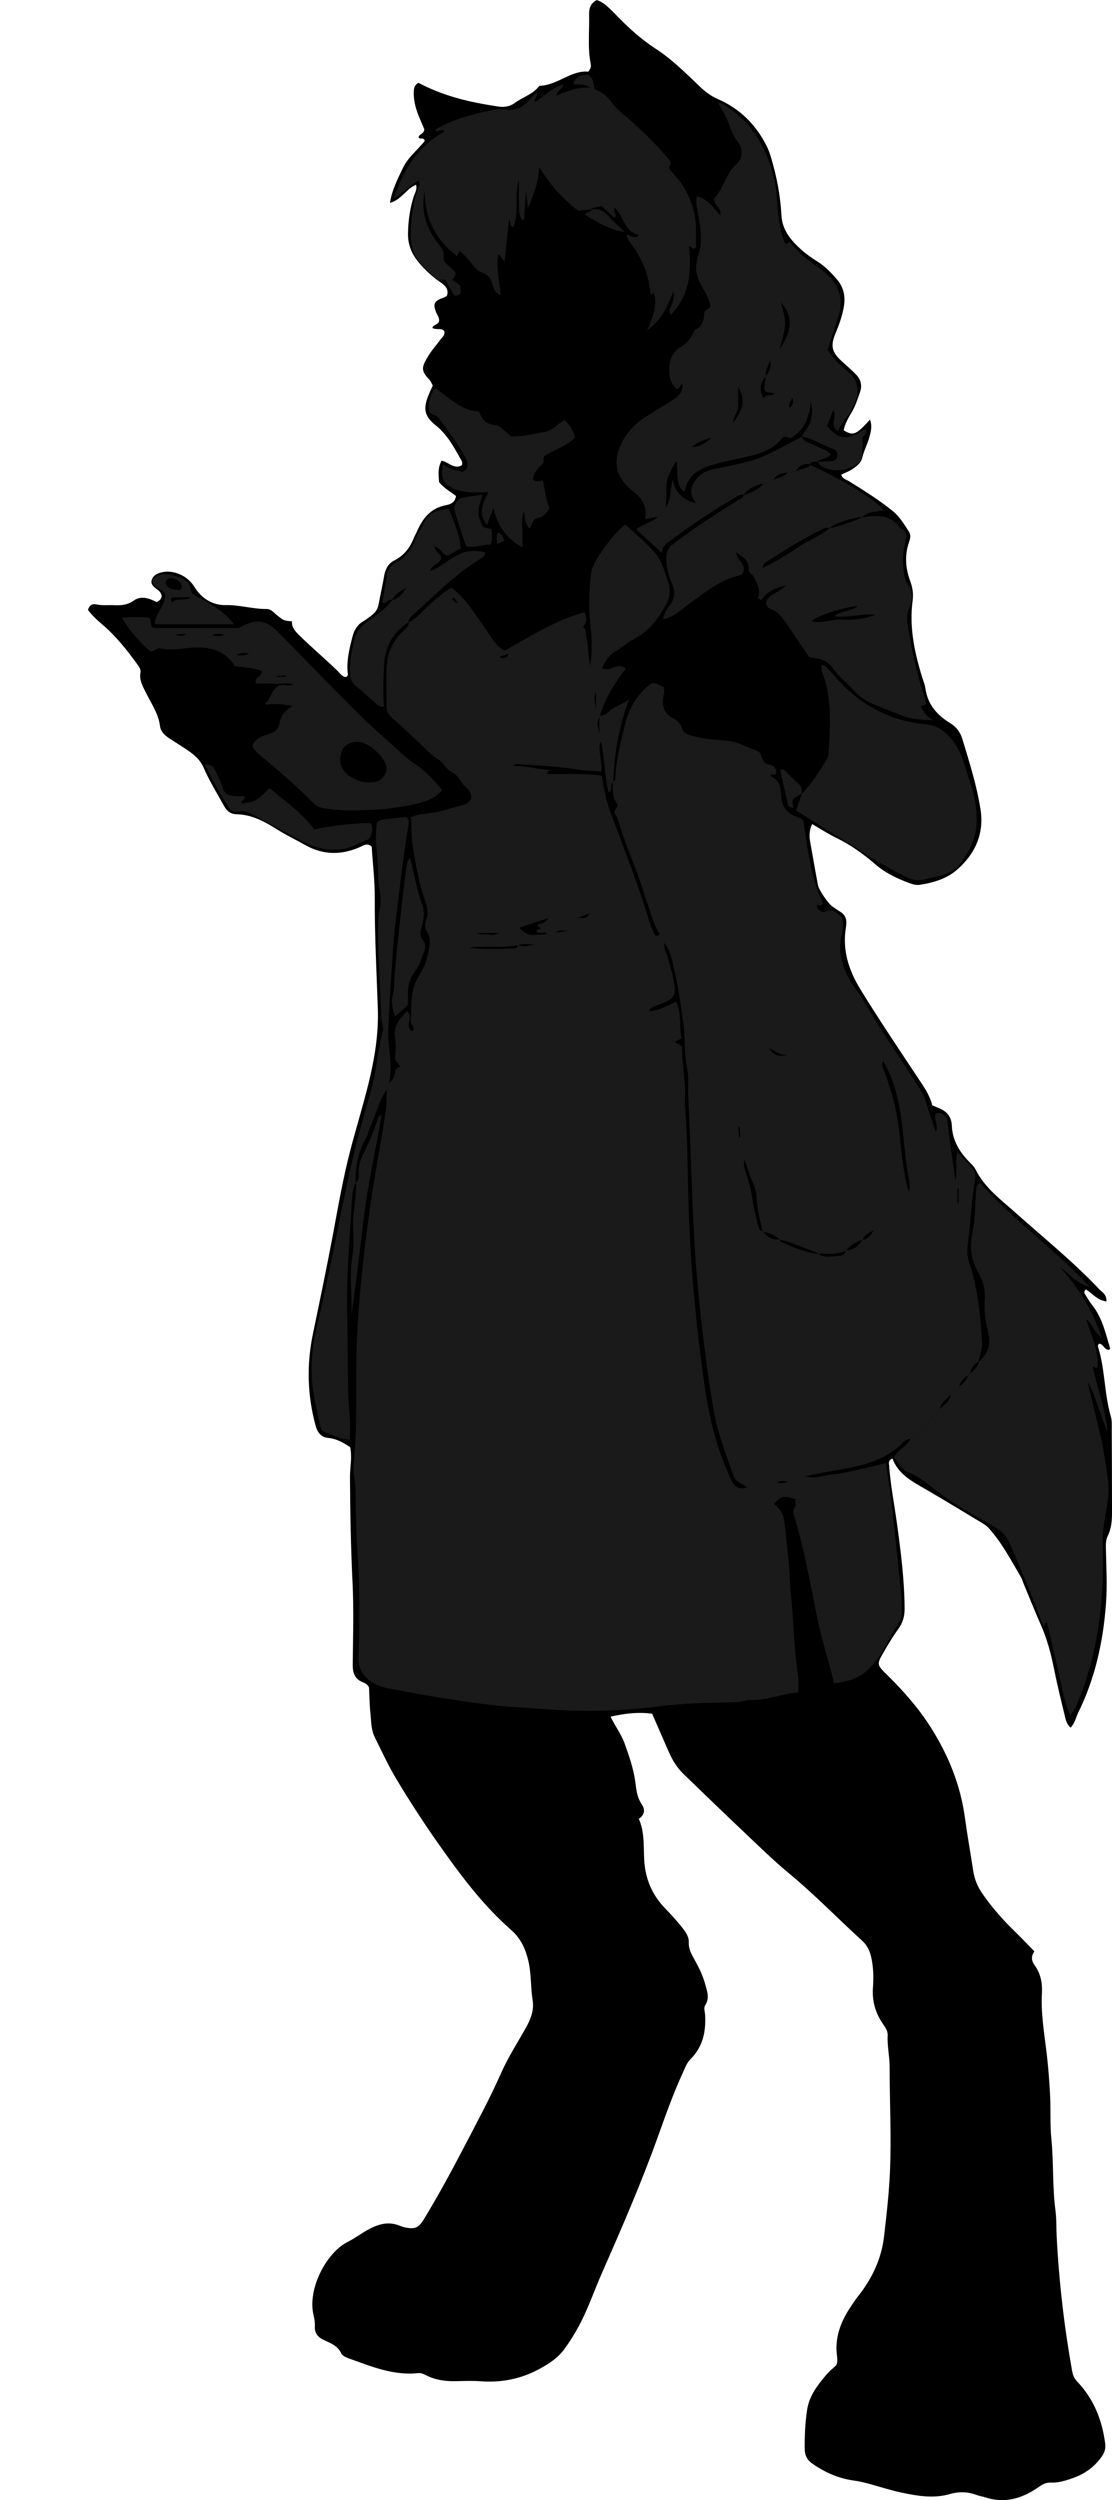 <?xml version="1.0" encoding="utf-8"?>
<!-- Generator: Adobe Illustrator 24.0.2, SVG Export Plug-In . SVG Version: 6.00 Build 0)  -->
<svg version="1.1" id="Layer_1" xmlns="http://www.w3.org/2000/svg" xmlns:xlink="http://www.w3.org/1999/xlink" x="0px" y="0px"
	 viewBox="0 0 803.53 1805.46" style="enable-background:new 0 0 803.53 1805.46;" xml:space="preserve">
<style type="text/css">
	.st0{fill:#1A1A1A;}
</style>
<g>
	<path d="M799.52,939.85c-6.78-0.88-10.23-5.91-14.79-8.66c-2.2,1.78-0.85,3.16-0.03,4.47c1.41,2.26,2.76,4.59,4.42,6.66
		c7.39,9.26,9.83,20.55,13.07,31.51c0.06,0.19-0.36,0.52-0.62,0.86c-3.56,0.53-4.12-4.13-7.27-4.35c-0.97,0.58-1.08,1.57-0.81,2.43
		c5.1,16.28,4.39,33.63,9.18,49.99c0.91,3.12,0.66,6.62,0.68,9.95c0.11,19.64,0.15,39.28,0.19,58.92
		c0.01,6.02-0.32,11.96-3.08,17.54c-1.67,3.37-1.38,7.04-1.3,10.76c0.28,12.65,0.96,25.37,0.04,37.96
		c-2,27.36-7.79,53.93-20.01,78.76c-1.72,3.5-2.41,7.56-5.5,10.98c-3.27-2.71-3.74-6.46-4.56-9.79c-2.78-11.29-5.5-22.61-7.78-34.01
		c-2.09-10.49-4.93-20.66-9.25-30.46c-4.43-10.04-8.5-20.24-12.71-30.38c-0.51-1.23-0.79-2.58-1.46-3.71
		c-7.32-12.43-13.96-25.32-23.8-36.09c-1.31-1.43-3.08-2.51-4.77-3.52c-13.41-8.08-26.77-16.24-40.32-24.09
		c-9.82-5.68-19.95-10.85-24.15-22.32c-3.3,1.3-2.52,3.43-2.38,5.35c1,13.98,3.73,27.72,5.63,41.57c2.8,20.41,5.42,40.84,5.53,61.51
		c0.03,5.61-1.34,10.29-4.65,14.82c-3.72,5.09-6.98,10.55-10.15,16.01c-5.46,9.4-5.43,9.52,2,16.84
		c11.89,11.72,22.9,24.14,31.85,38.3c12.59,19.94,21.3,41.3,24.5,64.82c1.75,12.83,4.06,25.58,6,38.39
		c0.92,6.04,3.07,11.46,6.56,16.51c6.84,9.91,14.74,18.86,23.35,27.25c4.75,4.63,9.33,9.44,14.31,14.51
		c-2.48,3.6-2.25,6.74,0.22,10.13c4.26,5.85,5.65,12.65,5.23,19.86c-0.86,15.05,1.82,29.81,3.54,44.66
		c1.14,9.89,1.88,19.83,2.38,29.78c0.51,10.3-0.14,20.7,0.89,30.94c1.74,17.2,0.68,34.53,2.96,51.7c0.83,6.24,0.56,12.63,0.89,18.94
		c1.68,32.53,5.4,64.81,11.13,96.88c0.56,3.14,1.52,5.56,3.69,7.82c11.96,12.49,17.98,27.69,20.22,44.63
		c0.47,3.56-0.34,6.47-2.35,9.36c-5.13,7.37-12,12.46-20.34,15.46c-5.3,1.91-10.73,3.75-16.48,3.49c-3.57-0.16-6.18,1.33-9.03,3.32
		c-11.72,8.19-24.4,12.04-38.65,7.29c-1.89-0.63-3.92-0.84-5.78-1.55c-6.44-2.45-12.95-2.7-19.51-0.79
		c-11.62,3.39-23.11,1.47-34.51-0.92c-7.47-1.56-14.79-3.87-22.15-5.95c-4.15-1.17-8.27-2.26-12.6-2.83
		c-11.07-1.46-21.08-5.84-30.21-12.26c-3.8-2.67-5.51-6.04-5.53-10.93c-0.05-9.34,0.38-18.62,1.75-27.83
		c1.53-10.33,7.79-18.22,14.3-25.86c1.93-2.27,4.33-4.13,6.72-6.36c0.99-1.93,0.92-4.33,0.61-6.6c-1.77-12.93,2.39-24.23,9.29-34.8
		c2-3.06,4.04-6.12,6.3-8.99c9.89-12.55,16.47-26.56,18.37-42.5c1.84-15.49,3.56-30.97,4.27-46.6c1.16-25.33-0.25-50.61-0.21-75.91
		c0.01-7.63-1.84-15.17-1.42-22.85c0.17-3.16-1.65-5.71-3.35-8.18c-5.48-7.95-8.01-16.56-7.3-26.35c0.53-7.26,0.39-14.59-1.23-21.84
		c-1.06-4.73-2.93-8.71-6.54-11.99c-17.73-16.1-34.35-33.38-52.87-48.66c-11.27-9.3-21.73-19.6-32.37-29.66
		c-14.74-13.94-29.35-28.04-43.93-42.16c-4.58-4.44-7.91-9.83-10.48-15.66c-4.01-9.12-7.98-18.27-12.13-27.79
		c-10.02-1.38-19.74-0.21-30.03,2.11c3.25,6.89,7.75,12.64,10.2,19.5c3.36,9.4,6.61,18.74,7.82,28.73c0.63,5.14,1.29,10.33,4.4,14.9
		c2.46,3.62,2.71,7.43-2.02,10.63c4.13,9.23,3.39,19.3,3.87,29.18c0.68,13.93,5.63,25.77,15.37,35.74
		c3.95,4.04,7.72,8.27,11.3,12.64c2.74,3.36,5.72,7.21,5.57,11.5c-0.2,5.48,2.36,9.4,4.74,13.73c2.88,5.25,5.48,10.65,7.08,16.48
		c1.41,5.12,3.41,10.13,0.09,15.34c-1.34,2.1-0.26,4.56-0.12,6.86c0.74,12.11-1.6,23.19-10.56,32.12c-2.66,2.65-3.86,6.18-5.4,9.5
		c-7.14,15.42-12.74,31.43-18.48,47.39c-11.83,32.88-25.74,64.92-39.82,96.88c-5.63,12.78-10.14,26.05-16.7,38.44
		c-3.12,5.9-6.63,11.5-10.56,16.91c-4.86,6.7-11.33,10.87-18.5,14.73c-13.36,7.18-27.35,9.86-42.35,8.73
		c-5.97-0.45-11.99-0.17-17.99-0.05c-7.43,0.15-14.58-0.88-21.3-4.28c-1.75-0.89-3.53-1.78-5.68-1.55
		c-18.18,1.98-34.47-5.07-50.98-10.92c-1.8-0.64-4-1.92-4.73-3.5c-2.51-5.42-7.56-7.19-12.29-9.4c-4.33-2.03-6.94-4.82-6.65-9.98
		c0.15-2.61-0.3-5.34-0.92-7.91c-4.7-19.42,9.7-45.52,24.35-52.86c5.91-2.96,11.16-7.18,17.16-10.14
		c6.56-3.23,13.12-4.67,20.19-1.92c1.55,0.6,3.14,1.18,4.76,1.5c6.76,1.31,9.49,0.21,13.24-5.96c10.36-17.07,19.9-34.61,29.13-52.32
		c9.23-17.71,18.73-35.29,26.82-53.56c5.14-11.6,12.13-22.19,18.22-33.27c3.3-6.01,5.52-12.17,4.41-19.05
		c-1.53-9.5-0.85-19.17-3.15-28.66c-2.11-8.68-5.46-16.02-12.37-22.07c-21.2-18.57-37.77-41.17-53.84-64.06
		c-10.13-14.43-19.69-29.31-28.8-44.41c-6.01-9.95-10.9-20.58-16.04-31.03c-2.53-5.15-2.38-10.98-2.97-16.55
		c-0.67-6.27-0.72-12.61-1.05-18.95c-0.77-2.04-2.56-3.1-4.36-3.81c-5.87-2.32-7.47-6.74-7.41-12.68
		c0.18-19.66,0.82-39.36-0.12-58.98c-1.23-25.6-1.74-51.2-1.87-76.81c-0.03-6.97,1.71-13.92,0.14-21.33
		c-4.7-3.14-9.6-6.09-15.81-6.7c-5.04-0.49-7.75-3.66-9.18-8.91c-5.99-21.95-6.55-43.93-1.94-66.16
		c4.93-23.74,9.91-47.48,14.38-71.32c3.86-20.58,7.4-41.23,12.7-61.5c4.2-16.06,9.12-31.93,13.09-48.04
		c4.37-17.74,7.38-35.71,6.74-54.15c-0.91-26.59-2.31-53.17-2.21-79.8c0.05-12.55-1.46-25.11-2.23-37.21
		c-3.15-2.67-5.55-0.93-7.88,0.12c-13.61,6.17-26.98,6.26-40.18-1.21c-6.64-3.76-13.57-7.03-20.02-11.1
		c-9.1-5.74-18.42-10.87-29.41-11.11c-4.87-0.1-7.32-2.63-9.32-6.23c-4.99-9.02-10.48-17.84-14.55-27.26
		c-2.73-6.33-7.4-9.89-12.59-13.38c-4.15-2.78-8.4-5.4-12.58-8.14c-3.17-2.08-5.96-4.89-6.41-8.58c-1.07-8.93-6.16-16.01-9.92-23.72
		c-2.32-4.75-5.29-9.27-4.21-15.06c0.45-2.43-1.18-4.36-2.57-6.29c-7.41-10.27-15.32-20.1-24.98-28.36
		c-3.8-3.25-7.45-6.6-10.39-10.55c0.95-3.27,3.03-4.66,6.03-3.99c4.31,0.96,8.63,0.37,12.94,0.58c5.03,0.24,9.66-0.17,14.14-3.34
		c5.54-3.92,11.45-1.45,16.61,1.11c3.74-2.07,4.59-4.46,2.13-7.53c-0.61-0.76-1.51-1.29-2.28-1.92c-2.1-1.7-4.43-3.47-3.48-6.56
		c0.96-3.15,3.72-4.59,6.71-5.38c8.72-2.29,19.08,2.2,24.09,10.34c5.18,8.43,13.15,13.38,22.57,13.21
		c10.06-0.18,19.75,2.88,29.77,2.84c3.29-0.01,5.19,2.82,7.48,4.59c4.71,3.64,4.58,3.8,10.67,4.3c-0.19,4.05,1.86,6.63,4.93,9.68
		c9.2,9.14,19.16,17.42,28.41,26.47c1.62,1.58,2.86,3.73,5.47,4.12c2.27-0.7,1.49-2.55,1.38-4.05c-0.62-8.78,1.48-17.14,3.68-25.53
		c1.26-4.79,3.63-8.46,7.98-10.92c2.02-1.14,3.81-2.67,5.69-4.05c2.8-2.05,4.53-4.67,5.15-8.21c1.13-6.54,2.73-13.01,3.81-19.56
		c0.85-5.17,2.58-9.43,7.61-12c6.8-3.47,11.28-9.11,14-16.21c0.59-1.55,1.54-2.96,2.19-4.49c4.11-9.64,10.02-17.12,21.15-19.16
		c3.21-0.59,6.51-2.02,7.08-6.62c-3.77-3.08-8.63-5.45-12.19-10.02c-0.35-4.86-1.15-10.1,1.8-15.48c5.09,1.01,8.76,6.23,14.3,3.55
		c1.53-1.87,0.03-3.67-0.85-5.25c-4.87-8.68-9.56-17.29-17.7-23.82c-8.69-6.97-9.19-12.44-4.68-23.02c0.78-1.84,1.66-3.63,2.58-5.65
		c-0.77-1.39-1.32-3.08-2.42-4.22c-6.45-6.72-5.76-9.21-0.58-17.62c2.43-3.95,5.62-7.42,8.34-11.2c1.29-1.8,3.67-3.11,2.97-6.24
		c-1.98-2.74-5.54-0.6-8.63-2.37c0.63-2.55,4.43-2.35,4.85-4.94c0.37-2.49-1.36-4.33-2.18-6.47c-2.38-6.22-1.33-8.16,5.74-10.59
		c0.61-0.21,1.14-0.62,2.07-1.14c1.55-4.39-0.75-7.18-4.34-9.64c-6.06-4.15-11.42-9.02-16.15-14.75c-5.13-6.22-7.74-12.8-7.58-20.98
		c0.18-9.09,1.41-17.85,4.14-26.5c0.76-2.41,2.6-4.68,1.69-8.42c-7.16,2.9-10.58,10.89-18.87,13.13c1.47-9.48,5.57-17.29,9.34-25.2
		c3.76-7.88,10.83-13.2,15.81-19.61c-0.86-3.06-3.41-0.62-4.42-2.46c0.06-2.56,3.89-2.2,4.07-5.99c-3.52-8.4-8.41-17.64-7.51-28.35
		c0.18-2.13,1.07-3.82,3.25-5.13c13.07,6.9,27.2,11.46,41.86,14.39c5.2,1.04,10.44,1.94,15.68,2.73c4.39,0.65,8.53,0.13,12.3-2.68
		c5.3-3.95,12-5.83,16.52-11c0.42-0.48,0.94-1.24,1.44-1.26c12.93-0.52,22.63-11.38,34.91-10.21c2.1-2.35,2.11-4.12,1.8-5.69
		c-2.35-11.89-0.83-23.9-1.16-35.85c-0.11-4.16,1.11-7.87,5.45-10.17c3.54,0.96,6.34,3.27,9.01,5.75c1.71,1.59,3.34,3.26,4.96,4.94
		c8.79,9.09,18.01,17.53,28.74,24.48c11.74,7.6,21.68,17.6,31.79,27.23c3.9,3.71,7.91,6.83,12.94,9.02
		c16.17,7.03,28,18.78,35.73,34.61c1.3,2.66,2.23,5.54,3.07,8.39c3.96,13.4,6.57,27.07,7.31,41.04c0.56,10.54,6.7,17.88,13.95,24.46
		c3.68,3.34,7.81,6.26,12.03,8.88c5.49,3.41,9.86,7.98,13.98,12.74c4.76,5.5,6.4,11.96,5.2,19.43c-1.12,7.02-3.49,13.49-6.18,19.94
		c-3.62,8.66-2.62,13.19,4.21,19.55c3.65,3.4,7.51,6.59,10.93,10.2c3.43,3.63,4.32,7.96,2.53,12.87c-1.7,4.68-3.12,9.39-5.67,13.78
		c-2.46,4.22-5.19,8.5-5.99,13.44c6.98,4.07,8.88,3.31,18.98-7.76c1.76,4.59,0.67,8.65-0.4,12.57c-1.39,5.12-3.98,9.8-5.23,15.05
		c-0.94,3.97-4.58,6.46-7.94,8.62c-2.18,1.4-4.69,2.27-7.14,3.42c0.64,3.16,3.67,3.64,5.77,4.95c10.72,6.7,21.46,13.32,31.32,21.35
		c5.09,4.14,8.23,9.49,11.68,14.77c1.71,2.62,1.02,5.25,0.18,7.68c-3.34,9.6-2.55,19.07,0.89,28.34c1.68,4.54,2.33,9.16,1.71,13.74
		c-2.59,19.31,1.34,37.73,7,55.97c0.79,2.54,1.87,5.05,2.22,7.65c1.58,11.52,8.4,19.28,17.86,25.04c4.56,2.78,7.37,6.61,8.87,11.56
		c5.09,16.86,10.47,33.71,13.14,51.12c2.75,17.97-4.66,33.02-18.14,44.13c-6.95,5.73-16.41,8.54-25.72,9.96
		c-2.7,0.41-5.28-0.34-7.8-1.29c-8.75-3.29-17.12-7.2-24.3-13.42c-8.83-7.64-18.28-14.38-28.88-19.49
		c-5.62-2.71-10.88-6.19-16.9-9.68c-2.05,4.41-2.17,8.51-1.41,12.75c1.87,10.46,3.66,20.93,5.63,31.37
		c0.68,3.6,7.39,13.28,10.29,15.32c1.9,1.34,3.81,2.67,5.79,3.88c3.55,2.17,4.81,5.34,4.36,9.34c-0.07,0.66-0.12,1.33-0.23,1.99
		c-2.68,16.29,1.93,30.76,10.38,44.57c13.4,21.87,27.76,43.11,41.91,64.48c4.05,6.12,8.29,12.05,10.09,19.39
		c1.68,0.72,3.17,1.4,4.69,2.01c5.75,2.3,9.18,6.12,9.45,12.7c0.46,10.89,5.78,19.51,13.38,26.96c1.42,1.39,2.86,2.92,3.73,4.67
		c6.59,13.25,18.28,21.75,28.9,31.24c20.33,18.18,41.65,35.28,60.42,55.16C796.36,933.16,799.8,934.74,799.52,939.85z"/>
	<path class="st0" d="M281.1,781.96c3.11-1.96,4.15-5.07,4.51-8.46c0.23-2.12,1.98-2.37,3.51-3.15c-1.16-2.54-4.1-3.98-3.63-7.58
		c0.56-4.26,0.67-8.73,0.01-12.96c-1.36-8.68,3.14-14.17,8.59-19.53c5.56,4.16-2.68,11.11,3.97,14.42c1.15-1.1,0.95-2.25,0.26-3.52
		c-0.64-1.16-1.68-2.45-1.58-3.6c0.89-10.77-0.71-21.96,5.38-31.9c2.78-4.54,5.58-9.25,6.54-14.49c1.14-6.21,3.98-12.49-0.5-18.9
		c-1.51-2.17-1.04-5.72,0.05-8.72c1.42-3.91,0.7-7.77-0.64-11.69c-4.64-13.55-7.39-27.58-9.43-41.71
		c-0.93-6.47-0.79-13.1-1.16-19.97c7.1-3.31,15.02-2.38,22.25-4.63c5.07-1.57,10.23-2.84,15.36-4.22c2.73-0.73,4.82-2.19,6.02-5.03
		c0.08-3.51-2.12-6.42-4.49-8.37c-3.58-2.96-4.41-7.94-9.32-10.13c-4.22-1.88-6.12-7.19-10.68-9.76
		c-4.52-2.55-8.07-6.85-11.98-10.46c-7.08-6.54-13.99-13.28-21.24-19.64c-2.53-2.22-3.57-4.61-3.56-7.77
		c0.01-9.65-0.42-19.33,0.08-28.96c0.48-9.18,4.02-17.35,10.49-24.15c2.2-2.31,5.62-3.9,5.47-7.89l-0.36,0.38
		c4.36-1.89,7.58-5.32,10.82-8.54c6.13-6.08,12.57-11.71,20.21-16.75c7.17,5.26,12.52,12.34,17.64,19.62
		c4.21,5.98,8.4,11.98,12.51,18.04c2.08,3.06,4.49,5.69,8.25,7.97c18.69-10.27,36.84-22.02,57.99-27.83
		c0.5,1.65,0.81,2.56,1.06,3.49c0.78,2.92-0.9,5.12-2.22,7.41c3.21,1.99,1.7,5.44,2.56,8.15c0.92,2.91,0.97,5.86,1.17,8.85
		c0.2,2.93,0.71,5.84,1.39,11.05c2.01-12.2,1-22.15,0.01-31.94c-1.24-12.26-0.71-24.31,0.95-36.41c0.05-0.33,0.14-0.65,0.23-0.97
		c2.33-8.2,15.77-26.65,24.3-32.97c7.1,6.68,14.84,12.99,21.35,20.39c5.01,5.7,6.91,13.45,9.41,20.65
		c2.18,6.29,1.66,11.59-1.88,17.76c-5.41,9.43-11.26,17.72-21.12,22.96c-5.55,2.95-10.44,7.11-15.78,10.49
		c-4.45,2.82-6.7,6.93-8.78,11.49c6.11,3.32,11.17-5.04,17,0.41c-7.9,10.42-14.99,21.47-18.68,34.31c-2.13,4.54-2.13,4.54-0.3,13
		c0-5.46,0-9.37,0-13.27c1.91-0.31,3.87-0.16,5.45-1.84c4.16-4.43,10.06-5.9,16-9.93c-7.68,20.25-10.7,39.86-11.44,59.89
		c-2.97,1.43,0.12,5.32-3.29,7.15c-3.35-12.16-2.68-24.75-5.72-37.05c-2.63,7.33,1.57,14.36,0.38,22.03
		c-6.36-0.57-12-0.58-17.94-1.55c-14.3-2.33-28.92-2.75-43.42-3.89c-0.49-0.04-1.03,0.46-2.84,1.33
		c10.39-0.24,19.06,2.81,28.92,3.17c-2.09,0.54-4.17-0.06-3.58,2.6c12.99,0.46,25.94-0.6,39.15,1.22
		c1.53,9.36,3.28,18.34,6.53,27.04c9.75,26.1,20.09,52,28.01,78.75c0.84,2.84,2.11,5.57,3.37,8.26c0.77,1.65,2,2.64,4.03,0.4
		c-3.75-5.68-5.77-12.27-7.83-18.86c-0.99-3.17-2.21-6.26-3.25-9.41c-1.04-3.15-1.93-6.36-3-9.5c-1.18-3.46-2.47-6.87-3.75-10.29
		c-1.17-3.11-2.4-6.19-3.58-9.29c-1.18-3.1-2.37-6.2-3.5-9.32c-1.13-3.12-2.17-6.27-3.28-9.39c-1.22-3.44-1.75-7.43-3.89-10.16
		c-2.82-3.59,3.48-4.81,1.06-8.17c-3.23-4.49-3.12-9.98-2.83-15.32c0.61-0.7,1.74-1.38,1.76-2.1c0.36-13.37,3.72-26.27,6.86-39.09
		c3.02-12.35,9.3-23.19,19.55-30.3c3.84-0.16,5.77,1.98,8.27,2.53c0.29,1.3,0.74,2.26,0.66,3.19c-0.16,1.98-0.71,3.93-0.89,5.91
		c-0.54,5.82,1.36,10.51,6.71,13.36c3.33,1.77,5.98,3.89,7.09,7.79c1.05,3.71,4.54,4.45,7.78,5.38c7.72,2.19,15.73,2.79,23.61,3.26
		c8.36,0.5,15.08,4.86,22.57,7.36c3.69,1.23,2.9,5.75,5.88,8.81c2.23,1.95,8.57,0.63,8.17,7.4c-0.49,1.98-2.94,0.32-4.46,2.06
		c6.82,2.36,7.78,8.63,8.03,14.14c0.37,8.29,4.2,12.87,11.58,15.42c1.54,0.53,2.9,1.58,4.43,2.44c3.1,20.47,5.22,41.18,14.28,60
		c-0.56,1.37-1.5,1.47-2.52,1.39c-0.65-0.05-1.31-0.09-1.97-0.12c0,0.59-0.22,1.31,0.03,1.74c1.33,2.22,4.27,3.71,5.88,2.96
		c5.64-2.66,8.63,0.86,12.09,4.08c1.04,3.5,1.2,7.3,0.3,10.77c-3.91,15.11,0.58,28.46,9.24,40.3c7.49,10.24,13.14,21.52,20.18,31.98
		c8.73,12.96,17.13,26.15,25.67,39.24c2.55,3.91,4.65,7.98,5.93,12.55c1.88,6.69,4.31,13.22,6.57,20.02
		c2.29-4.47-1.52-8.52-0.28-12.62c1.95-1.88,3.71-0.88,5.45,0.07c1.87,1.03,3,2.69,3.31,4.73c0.45,2.96,0.56,5.96,0.97,8.92
		c1.48,10.8,3.03,21.58,4.74,33.71c1.78-7.17-0.61-13.35,1.48-20.38c4.17,4.59,7.95,8.56,11.49,12.72c1.84,2.17,1.79,4.94,1.3,7.63
		c-2.88,15.63-3.21,31.55-5.35,47.27c-0.59,4.36-0.23,8.53,1.18,12.76c6.14,18.43,7.94,37.58,9.19,56.83
		c0.34,5.18-1.66,9.72-2.59,14.56l0.35-0.43c-3.5,2.01-5.77,4.88-6.3,8.97c-0.46,0.42-0.96,0.79-1.51,1.09
		c-2.78,2.18-5.73,4.22-6.35,8.1c-1.49,2.65-3.58,4.69-6.25,6.14c-3.02,2.94-6.85,5.24-7.75,9.85c-6.23,8.06-13.73,14.88-21.23,21.7
		c-1.52,0.6-3.48,0.78-4.5,1.85c-12.41,13.08-28.58,17.51-45.56,20.31c-8.15,1.35-16.24,3.08-26.22,5
		c8.24,2.44,14.17-1.01,20.29-1.41c6.24-0.4,12.41-2.09,18.57-3.42c6.46-1.4,12.86-3.04,19.59-4.65
		c1.58,11.56,3.31,22.68,4.58,33.85c2.32,20.45,4.4,40.92,6.47,61.4c0.37,3.63,0.14,7.32,0.36,10.98c0.26,4.16-0.92,7.66-3.31,11.18
		c-5.23,7.69-8.69,16.46-14.36,23.95c-9.05,11.95-15.05,15.53-31.29,17.65c-3.18-14.47-8.12-28.51-11.2-43.11
		c-5.47-25.96-9.77-52.2-17.54-77.64c-0.71-2.34-1.08-4.42,0.51-6.6c1.35-1.84-0.13-3.84,0.3-5.63c-8.45-2.76-10.36-2.31-15.34,3.37
		c6.53,6.59,6.46,6.6,7.88,16.6c0.82,5.76,1.01,11.56,1.83,17.34c1.52,10.65,1.4,21.52,2.5,32.25c1.99,19.47,2.28,39.09,5.19,58.49
		c0.53,3.51,0.07,7.16,0.07,11.45c-12,1.23-22.82,5.82-34.5,5.5c-3.34-0.09-6.26,1.43-9.68,1.57c-14.51,0.56-29.05,0.42-43.52,1.75
		c-12.55,1.16-25.06,2.92-37.64,3.72c-11.95,0.76-23.97,1.04-35.94,0.73c-13.94-0.36-27.85-1.61-41.77-2.45
		c-17.92-1.08-35.64-3.81-53.35-6.56c-13.12-2.04-26.17-4.56-39.23-6.96c-2.6-0.48-5.22-1.16-7.64-2.19
		c-9.39-4-15.04-10.64-14.62-21.42c0.28-7.32,0.66-14.64,0.62-21.95c-0.08-15.32,0.25-30.68-0.81-45.93
		c-1.2-17.27-1.7-34.53-1.83-51.82c-0.05-6.31-1.98-12.47-1.33-18.85c2.95-29.21,1.1-58.54,2.23-87.78
		c1.18-30.5,4.66-60.85,8.68-91.14c3.36-25.35,8.38-50.4,12.18-75.65c0.79-5.23,0.58-10.62,0.83-15.93
		C280.04,785.16,280.57,783.56,281.1,781.96z M623.28,895.34c-4.85,1.4-8.99,3.86-12.03,7.99c-5.45,1.9-11.01,2.69-16.78,1.92
		c-1.21-0.16-2.5,0.31-3.76,0.49c-0.02-0.33,0.05-0.9-0.07-0.95c-9.06-3.34-17.82-7.52-27.32-9.59c-3.24-3.72-7.81-4.64-12.26-5.82
		c-1.79-7.99-3.93-15.87-4.34-24.15c-0.19-3.82-1.06-7.69-2.78-11.41c-2.39-5.14-3.93-10.67-6-16.5c-0.84,3.21-0.2,5.66,0.66,8.21
		c2.42,7.19,4.35,14.48,5.36,22.05c0.74,5.51,2.34,10.91,3.55,16.37c0.51,2.28,1.05,4.53,3.75,5.22c3,4.22,6.92,6.51,12.25,5.81
		c0.21,0.57,0.26,1.46,0.66,1.65c8.52,4.15,17.28,7.62,26.76,8.87c5.18,3.12,10.78,1.78,16.22,1.32c1.73-0.15,3.74-1.28,3.93-3.7
		c5.43-0.52,9.54-3.04,12.02-8c3.88,0.14,5.66-2.39,8.31-6.82C627.23,890.82,624.37,892.02,623.28,895.34z M374.32,682.46
		c-11.28,2.62-22.84,0.08-35.67,1.92c12.03,1.53,22.59,0.84,33.15,0.45c1.52-0.06,2.32-0.95,2.33-2.51
		c4.16,1.82,8.36,0.42,12.55-0.14C382.56,681.91,378.44,681.21,374.32,682.46z M539.88,1074.43c-3.59-3.58-7.92-3.55-9.64-8.27
		c-5.9-16.25-12-32.36-14.88-49.52c-4.62-27.5-7.96-55.12-10.69-82.88c-2.86-29.09-4.12-58.22-5.1-87.39
		c-0.63-18.89-1.54-37.77-2.29-56.66c-0.22-5.65,0.55-11.49-0.62-16.92c-2.46-11.42-1.34-23.03-2.95-34.53
		c-1.93-13.79-3.8-27.56-7.18-41.03c-1.33-5.3-2.4-11.09-6.53-16.37c-0.47,4.14,1.35,6.72,2.16,9.51c2.05,7.01,4.17,14,5.14,21.23
		c0.89,6.62-0.51,9.01-6.4,12.01c-2.35,1.19-5.01,1.76-7.37,2.93c-1.69,0.84-4.37,0.9-4.17,3.82c6.92-0.69,12.97-3.98,19.19-7.04
		c4.33,8.96,1.89,18.11,4,26.52c-2.02,1.01-3.46,1.73-4.94,2.48c1.17,1.84,3.88,0.82,5.33,4.18c-0.32,11.59,2.69,24.31,2.02,37.29
		c-0.15,2.98,0.04,5.99,0.28,8.97c0.93,11.23,1.32,22.56,1.52,33.73c0.52,30.23,1.4,60.39,4.02,90.53
		c2.16,24.8,4.83,49.5,8.43,74.13c3.43,23.48,8.93,46.19,19.24,67.76C531.13,1074.52,534.14,1075.43,539.88,1074.43z M638.01,765.91
		c-1.21,4.31,0.52,6.65,1.42,9.03c5.17,13.74,8.78,27.72,10.39,42.42c1.57,14.4,2.76,28.95,6.78,43.24c1.1-3.2,0.75-6.24,0.18-9.13
		c-2.74-13.99-3.48-28.21-5.38-42.3C649.39,794.3,646.14,779.8,638.01,765.91z M394.89,674.71c-0.1-1.01-0.55-1.35-1.39-1.28
		c-0.98,0.09-1.98,0.28-2.94,0.19c-1.18-0.11-3.13,0.31-2.77-1.65c0.14-0.73,2.12-1.13,3.15-1.62c-0.76-0.86-2.65-0.61-2.45-2.53
		c2.45-1.17,5.61-1.02,7.8-4.83c-7.66,2.5-14.45,4.72-21.24,6.94c6.54,5.52,6.54,5.51,13.2,5.08
		C390.46,674.88,392.67,674.81,394.89,674.71z M569.03,761.95c-5.15,0.29-9.13-2.93-13.51-5.14
		C558.66,761.63,562.99,763.64,569.03,761.95z M344.59,673.71c3.52,2.04,6.22,0.61,8.76,1.22c2.19,0.52,4.34,0.17,7.23-1.22
		C355.17,673.71,350.64,673.71,344.59,673.71z M430.67,512.72c0-4.32,0-8.65,0-12.97C428.41,504.13,430.41,508.41,430.67,512.72z
		 M692.7,858.33c-0.28-0.02-0.56-0.04-0.85-0.06c0,3.52,0,7.05,0,10.57c0.28-0.01,0.56-0.02,0.85-0.03
		C692.7,865.32,692.7,861.83,692.7,858.33z M401.39,673.48c3.23-0.42,6.53-0.8,9.82-1.43C407.91,672.33,404.48,670.93,401.39,673.48
		z M330.94,435.89c-1.6-2.41-2.03-4.51-4.54-4.03C327.15,433.27,327.96,434.59,330.94,435.89z M533.97,821.2
		c0.29-0.01,0.57-0.02,0.86-0.04c-0.12-2.44-0.24-4.87-0.35-7.31c-0.31,0.01-0.63,0.02-0.94,0.03
		C533.69,816.32,533.83,818.76,533.97,821.2z M426.03,659.63c-2.38,0.87-4.77,1.74-8.11,2.96
		C422.07,663.66,424.6,662.88,426.03,659.63z M367.56,472.63c-1.54-1.14-2.29,0.63-3.47,0.81c-0.99,0.15-2.42-0.35-2.92,1.4
		C363.9,475.62,366.14,475.41,367.56,472.63z M569.3,1070.05c-2.96-0.9-5.35-0.58-8.11,0.36
		C564.08,1071.4,566.45,1070.97,569.3,1070.05z"/>
	<path class="st0" d="M686.98,1007.38c2.67-1.45,4.76-3.49,6.25-6.14c2.85-2.12,5.28-4.58,6.35-8.1c0.55-0.3,1.05-0.67,1.51-1.09
		c2.4-2.78,5.76-4.89,6.3-8.97l-0.35,0.43c7.13-5.84,9.21-12.78,6.83-22.03c-1.87-7.29-2.88-15.02-2.31-22.72
		c0.51-6.83-0.94-13.13-4.35-19.15c-5.05-8.92-6.89-18.14-4.67-28.67c2.1-9.97,2.05-20.41,2.81-30.65c0.18-2.36,0.16-4.63,2.84-6.19
		c23.65,26.94,53.54,47.44,79.12,75.13c-9.96-2.35-14.48-9.69-21.17-14.01c12.81,14.51,23.15,30.29,29.99,50.42
		c-6.14-3.36-6.17-9.24-11.35-12.98c4.28,12.43,9.32,23.26,8.26,35.15c-1.66,0.73-1.98-0.63-3.46-1.05
		c3.38,15.88,9.22,30.94,10.71,46.97c-5.4-11.85-8.12-24.7-14.48-36.2c2.84,11.86,5.61,23.74,8.53,35.58
		c2.95,11.95,4.81,24.1,6.35,36.28c1.18,9.32-0.85,18.57-2.41,27.71c-0.91,5.29-1.46,10.51-1.43,15.84
		c0.06,9.33,0.35,18.67-0.04,27.98c-1.28,30.39-6.12,60.1-18.04,88.33c-1.28,3.03-2.32,6.24-5.46,9.22
		c-4.91-10.9-6.28-22.37-8.97-33.44c-2.66-10.96-5.1-21.98-7.65-33.03c-2.1-0.69-1.29,1.67-2.76,2.4
		c-3.62-9.42-7.09-18.9-10.91-28.25c-4.4-10.77-9.1-21.41-13.68-32.1c-1.98-4.63-4.98-7.74-9.57-10.62
		c-9.04-5.65-18.5-10.51-27.53-16.12c-5.91-3.68-11.57-7.8-17.08-12.08c-5.76-4.47-11.38-9-18.29-11.73
		c-5.2-2.06-7.96-6.73-10.87-11.31c2.92-5.54,9.48-7.6,12-13.25c7.5-6.82,15-13.64,21.23-21.7
		C682.33,1014.35,686.3,1012.15,686.98,1007.38z"/>
	<path class="st0" d="M475.47,373.25c-2.91,0.47-5.83,0.94-9.32,1.5c1.51-8.24-1.59-14.47-8.09-19.42
		c-13.17-10.03-15.86-21.66-8.51-36.11c4.03-7.92,10.22-13.89,17.63-18.62c6.45-4.11,13.03-8.01,19.51-12.09
		c3.78-2.38,6.77-5.35,6.39-11.31c-2.07,0.88-1.58,4.14-4.55,3.45c-4.24-4.11-5.41-9.8-4.87-15.9c0.51-5.83,2.56-10.75,8.11-14.02
		c3.68-2.17,6.72-5.43,8.68-9.45c0.57-1.16,1.11-2.71,2.1-3.21c4.88-2.43,6.18-6.84,6.29-11.57c0.08-3.22,3.28-2.77,4.47-5.2
		c-0.53-5.39-3.75-10.21-6.48-15.01c-4.04-7.1-4.92-13.87-2.26-21.78c3.47-10.31,1.54-20.95-0.34-31.38
		c-0.64-3.58-1.68-7.08-0.72-11.36c7.77,1.83,11.89,7.83,16.91,13.98c1.61-6.05-5.07-6.98-4.2-12.82c1.35-1.21,3.68-4.28,5.42-7.84
		c2.86-5.87,5.18-11.89,10.5-16.51c4.53-3.93,4.97-10.98,1.32-15.57c-3.66-4.6-5.38-9.74-7.37-15.02
		c-1.74-4.62-4.59-8.82-7.25-13.77c2.79,0.19,4.83,1.61,6.89,3c18.69,12.62,28.75,30.78,33.76,52.28
		c2.28,9.77,1.93,19.79,3.36,29.63c0.87,5.93,2.21,11.63,4.52,16.76c1.84,0.71,1.84-1.06,3.51-1.11
		c5.59,7.64,13.43,13.59,21.58,19.18c0.55,0.38,1.09,0.77,1.62,1.17c12,9.03,16.38,20.47,11.3,35.06
		c-2.62,7.51-4.95,15.12-7.33,22.47c3.85,5.52,7.75,10.29,12.87,14.16c8.85,6.7,12.19,15.25,4.35,29.12
		c-2.91,5.14-7.3,9.34-9.57,15.33c-7.05-3.82-0.45-9.92-3.54-15.29c-1.71,4.46-3.14,8.18-4.47,11.64
		c8.39,10.17,14.18,10.58,27.86,2.33c2.26,3.56-3.46,4.59-2.41,8.14c0.79,2.68-0.32,5.86-0.22,8.81c0.16,5.06-2.51,8.32-6.75,10.08
		c-7.24,3-14.69,4.06-22.03,0.04c-1.51-0.83-2.6-2.03-2.85-3.83l-0.24,0.25c3.28-0.11,6.58-0.09,9.84-0.39
		c2.03-0.19,3.87-1.17,4.24-3.46c0.43-2.63-0.85-4.66-3.25-5.47c-7.77-2.59-14.56-7.7-22.86-8.92l0.3,0.25
		c0.84-1.43,1.53-2.98,2.55-4.27c5.03-6.39,6.01-13.55,3.87-21.37c0.19,4.75-1.24,9.14-2.8,13.44c-2,5.52-6,9.35-10.73,12.74
		c-2.47,1.76-4.36-2.97-7.31,0.78c-5.48,6.96-13.78,10.25-22.29,12.37c-9.01,2.25-18.23,3.75-27.13,6.37
		c-9.62,2.83-18.43,7.16-20.52,18.6c-0.05,0.28-0.42,0.5-0.71,0.82c-6.87-5.3-3.62-13.42-5.57-22.09
		c-3.91,6.96-7.19,12.07-7.13,18.72c0.05,4.98-0.23,9.97-0.36,14.95C480.31,369.62,478.12,371.63,475.47,373.25z M553.6,271.77
		c-4.27,4.64-5.54,9.61-1.73,15.74c1.99-3.39,5.64-1.12,7.95-3.18c-2.42-1.48-6.23,0.49-7.65-3.57c0.37-2.85,0.79-6.03,1.21-9.2
		c2.5-2.99,4.02-6.27,3.25-11.71C555.07,264.67,552.68,267.78,553.6,271.77z M563.35,252.21c9.63-14.29,9.55-23.75,0.94-33.91
		C568.45,233.82,568.45,233.82,563.35,252.21z M529.45,305.58c8.25-10.58,9.15-17.37,3.97-26.19c0,4.62-0.01,8.86,0,13.11
		C533.44,296.74,530.45,300.2,529.45,305.58z M514.09,315.98c-4.89,1.82-10.09,2.96-14.03,6.83
		C505.76,322.74,510.15,319.84,514.09,315.98z M572.36,287.16c-0.35,2.69-3.46,4.31-1.7,7.37
		C572.66,292.41,574.09,290.37,572.36,287.16z"/>
	<path class="st0" d="M427.36,151.22c-2.96,0.29-5.93,0.57-9.5,0.92c-10.58-7.9-19.7-17.84-28.2-31.32
		c-0.73,11.81-4.39,20.52-8.22,29.61c-0.51-5.13-1.02-10.25-1.33-13.36c-0.35,5.62-0.79,13.22-1.34,20.82
		c-0.04,0.5-0.8,0.95-1.23,1.42c-2.56-4.91-2.57-4.91-2.61-13.42c-0.02-4.98,0-9.96,0-16.28c-3.37,12.17,0.38,23.69-4.05,34.38
		c-3.15-0.73-1.4-3.78-3.02-5.49c-1.08,10.13-2.14,20.06-3.22,30.1c-2.36-1.11-2.07-4.22-4.63-4.67c-1.79,9.6,1.05,18.99,1.75,29.27
		c-4.09-1.65-5.02-4.94-5.86-7.79c-1.29-4.35-3.03-7.13-7.95-8.67c-3.38-1.06-5.97-5.1-8.55-8.13c-2.14-2.51-4.21-5-7.34-7.28
		c-0.7,1.29-1.29,2.38-1.94,3.59c-15.75-12.25-23.42-27.67-23.19-47.01c-2.76,12.88,0.17,25.02,8.6,36.57
		c2.45,3.36,5.66,5.95,5.01,11.17c-0.46,3.72,3.63,6.03,6.25,8.56c3.29,3.18,3.26,3.22-0.02,8.03c1.86,1.27,3.73,2.54,5.58,3.79
		c0.17,0.67,0.46,1.31,0.46,1.95c-0.01,2.23,0.77,4.98-2.63,5.46c-2.63,0.37-3.07-1.96-4-3.68c-1.41-2.61-2.93-5.17-4.16-7.34
		c-2.71-1.62-5.43,1.32-7.74-1.49c-2.94-3.59-6.65-6.54-9.74-10.02c-5.26-5.93-7.81-12.7-7.77-20.93
		c0.05-11.46,1.58-22.51,5.16-33.34c0.6-1.82,2.04-3.56,0.51-6.04c-6.31,2.89-10.65,8.59-17.9,12.81
		c7-21.31,17.77-37.95,36.71-48.47c-2.1-2.75-4.15,0.83-6.12-0.27c-0.66-0.59-0.58-1.11,0.24-1.58
		c12.82-7.35,26.97-10.78,41.21-13.87c2.87-0.62,6.02-0.47,8.96-0.08c8.07,1.09,13.68-2.65,18.41-8.58c1.13-1.42,2.57-2.6,4.26-4.29
		c0.36,3.17-1.41,4.53-1.95,6.35c0.25,0.65,0.83,0.91,1.47,0.43c5.79-4.28,11.12-9.31,19.33-12.2c-0.71,4.14-4.86,4.59-5.04,8.23
		c7.58-3.02,15.02-6.48,24.28-5.68c-4.23-3.7-8.49-1.3-12.22-2.85c1.83-5.4,6.1-6.46,10.69-6.67c4.71,2.28,3.47,7.04,5.12,10.73
		c4.95,1.78,8.78,4.77,12.11,9.38c3.81,5.28,9.49,9.21,14.41,13.68c9.13,8.28,17.96,16.84,25.88,26.31
		c1.47,1.75,3.37,3.15,1.52,5.95c-1.13,1.7,0.74,3,1.73,4.24c2.29,2.85,4.94,5.45,6.95,8.48c6.74,10.2,10.5,21.38,10.42,33.72
		c-0.03,4.28,0,8.57,0,12.4c-2.68,2.22-3.09-0.95-5.07-0.98c1.86,18.07,0.74,35.42-13.19,49.65c-2.5-3.41,0.56-5.31,0.94-7.67
		c0.42-2.55,2.16-4.87,0.81-9.15c-4.09,10.88-8.34,20.5-18.84,27.89c4.28-9.7,7.68-17.9,5-27.06c-0.84,0.43-1.57,0.8-2.48,1.27
		c-1.01-13.97-6.24-26.28-14.51-37.34c-1.44-1.93-2.72-3.75-2.8-6.2c1.52,0.61,3,1.46,4.59,1.74c1.23,0.22,2.84,0.8,4.38-1.17
		c-10.72-2.41-11-13.56-17.3-19.57c-2.91,2.28,2.69,4.71-0.53,7.05c-3.14-2.86-6.29-5.75-9.42-8.6c-2.55,1.31-5.59,0.53-7.45,2.88
		C427.04,151.47,427.36,151.22,427.36,151.22z M330.22,124.25c0-1.87,0-3.76,0-5.65C330.22,120.48,330.22,122.36,330.22,124.25z"/>
	<path class="st0" d="M579.04,573.52c7.34-7.28,12.78-15.96,18.12-24.69c0.84-1.37,1.5-3.07,1.58-4.65
		c0.88-17.25,2.3-34.52-2.15-51.58c-1.06-4.07-3.85-7.84-2.77-12.45c2.78,0.29,3.94,2.43,5.51,4.08
		c4.81,5.06,9.32,10.46,14.54,15.05c15.63,13.76,33.98,21.83,54.71,23.71c7.95,0.72,13.14,4.19,18.37,10.06
		c8.42,9.45,10.31,21.31,14.25,32.4c2.88,8.11,4.32,16.54,4.56,25.36c0.37,13.2-4.8,23.84-12.58,33.74c-0.62,0.78-1.25,1.59-2,2.22
		c-6.69,5.6-15.27,6.13-23.18,8.38c-5.02,1.43-9.84-0.08-14.43-2.38c-9.82-4.9-19.29-10.38-28.53-16.31
		c-16.46-10.57-33.17-20.75-49.77-31.1c1.38-4.07,2.76-8.15,4.14-12.22L579.04,573.52z"/>
	<path class="st0" d="M623.01,373.52c0.33,0.01,0.68,0.09,1,0.03c10.23-1.79,19.94-1.92,26.57,8.09c4.74,1.46,4.73,5.03,3.78,8.85
		c-1.71,6.83-2.32,13.69-1.52,20.72c0.42,3.68,0.97,7.18,3.03,10.41c3.46,5.41,4.05,11.21,1.31,17.11
		c-2.07,4.46-1.86,9.02-1.11,13.67c2.88,17.74,6.61,35.27,12.51,52.29c0.41,1.2,0.4,2.54,0.6,3.85c-1.53,0.56-2.72,1-3.91,1.44
		c2.31,4.1,4.48,8.31,9.41,10.31c-7.65-0.65-15.18-0.49-22.27-3.33c-7.1-2.84-14.29-5.49-21.33-8.48c-5.23-2.23-9.96-5.28-13.84-9.6
		c-5.12-5.69-11.33-10.38-15.72-16.72c-4.08-5.88-10.3-6.76-16.73-7.42c-5.83-8.63-11.51-17.19-17.37-25.63
		c-2.62-3.78-5.35-7.25-10.09-9.13c-4.79-1.91-4.9-5.92-0.92-9.24c3.56-2.97,8.28-4.3,11.52-7.96c-9.43,2.28-12.82,4.26-18,10.54
		c-0.77-0.53-2.3-1.37-2.22-1.58c2.49-6.45-1.24-11.39-3.86-16.59c2.42-1.69,4.85-3.37,7.27-5.06c10.29-4.7,19.67-10.99,29.13-17.06
		c6.34-4.06,13.64-6.55,19.22-11.81l-0.45,0.27c8.48-1.78,16.73-4.28,24.46-8.27C623.47,373.21,623.01,373.52,623.01,373.52z
		 M602.79,444.98c5.18-4.43,11.97-3.22,17.34-7.38c-11.61,1.04-29.28,7-33.84,11.06c7.8,2.05,15.42-1.86,23.47-1.27
		c7.65,0.56,15.4-0.49,22.72-3.44C622.77,442.78,613.21,446.58,602.79,444.98z"/>
	<path class="st0" d="M189.21,484.58c-6.54-2.48-13.19-2.52-19.5-3.6c-7.93-12.52-20.16-14.35-33.1-13.06
		c-6.97,0.7-13.86,1.82-20.73,0.28c-3.14-0.7-4.47,3.12-7.61,1.94c-7.41-6.69-14.41-14.01-20.09-24.07
		c7.14-0.79,13.26-0.37,18.97-0.18c2.91,1.85,1.33,4.6,2.54,6.87c0.58,0.19,1.51,0.74,2.45,0.74c19.3,0.04,38.61,0.01,57.91,0.04
		c1.33,0,2.53,0.02,3.77-0.69c10.95-6.17,18.15-5.4,26.88,3.41c19.68,19.85,39.01,40.05,58.87,59.71
		c10.61,10.51,22.06,20.16,33.07,30.28c4.41,4.05,9.77,6.76,14.27,10.81c4.49,4.05,8.41,8.42,12.56,13.47
		c-4.94,5.9-11.8,8.43-18.71,9.92c-9.7,2.1-19.62,3.88-29.5,4.29c-12.23,0.5-24.56,1.1-36.81-0.96c-3.16-0.53-5.59-1.43-7.8-3.65
		c-12.2-12.26-25.28-23.55-38.51-34.66c-2.25-1.89-4.7-3.77-5.89-7.17c2.26-4.73,6.96-6.82,11.59-8.1c4.4-1.21,7.19-3.27,8.08-7.64
		c1-4.9,2.99-9.18,9.64-12.71c-8.17-1.55-13.76-1.85-19.77-0.92c-0.43-1.94,1.68-2.27,2.18-3.48c0.63-1.52,1.63-2.89,2.31-4.4
		c2.16-4.83,5.52-7.27,11.04-6.15c1.55,0.32,3.23,0.05,4.86-0.5c-4.44-2.03-9.07-0.06-13.61-0.62c-4.55-0.56-9.22-0.12-13.57-0.12
		c-0.91-2.77,0.43-3.8,1.77-4.81C187.82,488.05,188.8,487.19,189.21,484.58z M266.49,565.05c1.65-0.13,3.36-0.02,4.94-0.42
		c5.15-1.29,8.76-6.58,7.75-11.08c-1.7-7.55-12.05-16.87-19.79-17.82c-4.76-0.59-10.39,2.03-11.92,5.54
		c-3.65,8.36-1.17,15.82,6.76,20.2C258.03,563.58,261.99,565.21,266.49,565.05z M162.33,458.38c-2.96-0.47-5.83-1.65-8.89,0.45
		C156.81,459.47,159.67,459.65,162.33,458.38z M134.7,457.73c-2.23,0.13-4.46,0.25-8.1,0.46
		C130.25,459.64,132.44,459.57,134.7,457.73z M170.84,473.35c3.32-0.48,5.72,0.92,9.24-1.91
		C176.48,472.19,174.08,470.61,170.84,473.35z M206.45,488.74c0.05-0.31,0.1-0.62,0.15-0.92c-2.24,0.12-4.47,0.24-6.71,0.36
		c0.01,0.19,0.03,0.38,0.04,0.56C202.11,488.74,204.28,488.74,206.45,488.74z"/>
	<path class="st0" d="M551.1,410.07c-2.42,1.69-4.85,3.37-7.27,5.06c-2.05-0.94-2.9-2.62-2.9-4.79c0.01-5.83-4.19-8.17-8.9-11.46
		c0.27,6.22,8.12,8.76,4.61,15.26c-0.5,0.31-1.27,1.07-2.17,1.29c-14.27,3.45-25.37,12.45-36.8,20.89
		c-5.49,4.06-10.43,9.09-18.37,10.83c0.21-4.34,2.63-7.16,4.62-9.86c3.76-5.09,4.1-10.1,1.66-15.85
		c-2.45-5.78-4.09-11.78-4.13-18.26c-0.03-4.5,1.53-7.73,4.9-10.25c6.13-4.56,12.22-9.18,18.56-13.43
		c9.1-6.11,18.42-11.88,27.59-17.86c1.85-1.2,4.5-1.61,4.91-4.44l-0.38,0.32c5.55-1.54,10.78-3.65,14.6-8.25
		c2.49-0.93,4.99-1.85,7.48-2.78c3.21-1.96,7.42-1.95,10.03-5.1c1.98-0.38,3.96-0.76,5.93-1.14c2.34-0.81,4.65-1.67,7.01-2.4
		c1.48-0.46,3.06-0.68,3.34-2.62l-0.49,0.35c24.79,11.14,47.4,25.03,53.5,32.91c-5.31,1.29-11.19,0.72-15.44,5.04l0.45-0.31
		c-8.65,1.29-17.15,3.02-24.46,8.27l0.45-0.27c-2.04-0.27-3.89,0.23-5.74,1.14c-13.69,6.74-26.56,14.87-39.36,23.11
		C552.67,406.54,551.05,407.73,551.1,410.07z"/>
	<path class="st0" d="M281.1,781.96c-0.53,1.6-1.06,3.2-1.59,4.79c-5.85,8.08-7.63,17.96-11.82,26.77
		c-1.26,2.65-1.63,5.78-3.11,8.28c-5.91,9.95-7.73,20.8-7.71,32.13l0.3-0.37c-3.03,6.39-2.84,13.51-3.28,20.15
		c-1.68,25.17-3.59,50.35-3,75.64c0.47,19.97,0.21,39.95,0.86,59.91c0.26,7.94,1.45,15.86,1.19,23.85
		c-0.06,1.96-0.01,3.93-0.01,6.41c-7.84,0.07-13.66-3.99-20.12-6.13c-2.88-5.91-3.04-12.3-4.51-18.36
		c-4.64-19.16-3.88-38.15,0.7-57.22c9.08-37.79,15.81-76.1,24.21-114.03c4.16-18.8,9.53-37.35,14.79-55.89
		c4-14.12,4.83-28.82,8.55-42.96c0.83-3.17-0.83-5.85-0.95-8.81c-0.83-19.92-2.14-39.82-2.44-59.74c-0.1-6.86-0.01-13.9,1.37-20.84
		c1.63-8.25-1.49-16.45-1.36-24.77c0.18-12.21-2.91-24.34-0.74-36.85c2.61-2.75,6.52-2.13,10.06-2.68
		c3.58-0.56,7.21-0.82,10.81-1.22c2.69,1.46,2.16,4.11,1.8,6.19c-3.92,22.56-6.24,45.33-9.1,68.02c-1.53,12.17-2.19,24.45-3.02,36.7
		c-0.99,14.55-1.91,29.11-2.5,43.68c-0.21,5.22,0.47,10.51,1.05,15.73C282.34,767.57,282.84,774.78,281.1,781.96z"/>
	<path class="st0" d="M314.71,280.33c10.07,6.9,18.35,16.32,31.6,16.9c1.65,5.79,5.3,9.28,11.23,9.72c2.56,0.19,4.27,1.54,5.99,3.15
		c1.69,1.59,3.49,3.05,5.8,5.04c7.78,0.27,15.81-1.91,23.91-3.11c5.73-0.84,9.55-5.76,14.75-8.72c3.74,3.6,6.33,7.57,7.47,12.57
		c-5.35,5.6-12.32,8.08-18.74,11.46c-2.33,1.23-4.58,2.05-3.86,5.73c0.25,1.26-2.11,3.12-3.42,4.58c-2.24,2.48-4.34,4.98-4.24,8.46
		c2.05,2.62,4.47,0.7,7.08,1.06c1.59,6.47,1.92,13.44,4.85,19.86c-2.57,3.21-4.12,6.56-8.85,7.17c-3.61,0.47-3.57,5.18-5.83,7.49
		c-2.87-4.49-2.87-4.49-3.73-12.13c-1.96,4.51-1.52,8.33-1.3,12.21c0.25,4.26,0.06,8.55,0.06,13.46
		c-11.17-5.97-17.87-15.07-20.97-28.41c-1.67,4.47-3,8.04-4.58,12.27c-6.81-8.55-3.09-15.98,1.14-23.7
		c-6.02-0.04-11.3,0.6-16.58-0.17c-3.35-0.49-6.53-1.29-9.48-2.83c-7.12-3.73-8.6-7.31-6.86-16.98c4.53,2.94,9.36,4.63,14.55,5.29
		c4.07-2.49,3.59-6.2,1.93-9.61c-2.02-4.15-4.55-8.1-7.16-11.92c-3.55-5.21-7.34-10.27-11.13-15.32c-1.13-1.51-1.7-3.45-4.07-4.01
		c-4.66-1.09-4.9-5.18-4.26-8.64C310.68,287.74,311.5,284.02,314.71,280.33z"/>
	<path class="st0" d="M575.09,340.23c-1.98,0.38-3.96,0.76-5.93,1.14c-4.18,0.06-7.91,1-10.03,5.1c-2.49,0.93-4.99,1.85-7.48,2.78
		c-5.88,0.96-10.75,3.69-14.6,8.25l0.38-0.32c-2.54-0.39-4.45,1.08-6.43,2.25c-15.44,9.11-30.4,18.96-44.78,29.66
		c-3.28,2.44-7.48,4.29-7.93,10.19c-6.69-6.13-12.5-11.45-18.67-17.1c5.27-3.75,11.38-4.94,15.85-8.93
		c2.65-1.62,4.84-3.63,5.72-6.76c4.08-6.07,2.81-13.51,5.06-20.34c1.44,9.35,6.65,14.65,16.83,17.27
		c-5.62-6.72-3.82-12.04-0.14-17.08c2.62-3.59,6.34-5.85,10.59-7.02c3.18-0.88,6.47-1.37,9.7-2.05c11.01-2.34,22.11-4.5,32.31-9.47
		c8.03-3.91,15.86-8.21,23.78-12.34c0,0-0.3-0.25-0.3-0.25c1.79,4.13,6.09,4.58,9.47,6.28c4.06,2.06,8.53,3.37,11.84,6.5
		c-2.21,3.67-6.92,2.45-9.29,5.44l0.24-0.25c-2.12,0.77-5.03-0.54-6.35,2.38l0.49-0.35C580.83,334.49,577.48,336.36,575.09,340.23z"
		/>
	<path class="st0" d="M310.84,412.28c6.44-2.08,11.37-6.75,17.15-9.97c8.43-4.7,12.3-5.39,22.5-3.53c0.17,2.81-1.84,3.91-3.86,5.13
		c-18.59,11.27-33.44,27.04-49.52,41.33c-1.28,1.14-2,2.62-2.07,4.37l0.36-0.38c-11.44,7.26-17.22,17.61-17.9,31.2
		c-0.49,9.94-0.78,19.86-0.11,29.75c-3.1,0.75-4.67-1.16-6.36-2.63c-4.5-3.92-8.71-8.23-13.47-11.8c-3.65-2.73-4.65-5.93-4.69-10.22
		c-0.08-8.05,1.26-15.86,3.1-23.62c1.18-4.98,3.98-8.69,8.2-11.98c6.69-5.22,14.26-9.55,19.29-16.72l-0.37,0.3
		c4.85-1.39,8.09-4.63,10.34-9C299.77,421.2,305.53,417.06,310.84,412.28z"/>
	<path class="st0" d="M227.09,599.03c7.54-2.31,33.48-5.13,41.07-4.55c1.52,3.92,0.87,7.63-1.5,11.39
		c-5.96,2.32-11.62,5.79-18.28,7.07c-11.1,2.14-21.06-0.65-30.68-5.88c-11.69-6.35-23.42-12.64-35.17-18.88
		c-2.9-1.54-5.69-2.95-9.43-2.22c-2.69,0.53-6.06,0.02-7.92-2.92c-6.16-9.76-11.95-19.72-17.11-31.14c4.02,0.17,6.03,1.43,7.2,3.97
		c1.95,4.23,4.26,8.36,5.57,12.79c1.27,4.3,4.01,5.9,7.92,6.22c2.62,0.22,5.28,0.04,7.57,0.04c1.7,3.29-3.23,2.86-1.63,5.36
		c9.73-1.75,8.55,0.21,20.15-11.13C205.81,578.57,218.01,586.66,227.09,599.03z"/>
	<path class="st0" d="M310.84,412.28c-5.31,4.78-11.07,8.92-17.42,12.23c-4.02,2.35-8.1,4.61-10.34,9l0.37-0.3
		c-2.86-1.18-4.08,3.46-7.3,1.89c1.2-6.72,2.37-13.48,3.63-20.24c0.63-3.39,2.15-6.21,5.34-7.95c7.62-4.15,12.69-10.35,15.57-18.59
		c1.19-3.4,3.63-6.34,5.06-9.67c3.47-8.11,10.05-10.73,18.57-11.27c3.58,9.38,7.98,18.2,8.6,28.59c-3.33,1.91-6.43,3.7-9.3,5.34
		c-4.34-0.83-4.84-5.97-9.6-6.6c0.13,3.72,4.37,4.86,4.83,8.28C317.99,407.39,311.9,407.74,310.84,412.28z"/>
	<path class="st0" d="M294.48,726.07c-3.05,2.69-5.99,5.29-9.05,7.99c-1.53-4.29-2.94-10.99-1.88-14.33
		c1.57-4.91,1.14-9.87,1.55-14.81c2.19-26.1,5.24-52.11,8.45-78.11c0.33-2.71,1.09-5.14,2.73-7.8c2.98,11.71,4.78,23.36,8.89,34.46
		c1.99,5.36,0.98,11.2-0.69,16.62c-0.97,3.13-1.12,5.99,0.93,8.48c2.51,3.04,2.16,6,0.81,9.3c-1.76,4.3-2.86,8.96-5.74,12.68
		c-4.52,5.85-6.32,12.3-5.63,19.6C295.06,722.12,294.63,724.13,294.48,726.07z"/>
	<path class="st0" d="M169.07,450.79c-19.72,0-38.26,0-57.21,0c0.28-8.4,8.42-13.93,7.34-22.39c-2.69-3.36-8.3-3.47-9.35-9.21
		c5.22-6.15,12.21-4.86,18.71-2.73c4.15,1.36,8.56,3.44,9.28,9.2c0.45,3.58,3.92,4.9,6.91,6.47
		C153.52,436.75,162.07,441.71,169.07,450.79z M119.49,420.71c1.41,4.58,5.42,5.09,9.22,5.44c1.65,0.15,3.11-1.41,2.51-3.31
		c-0.96-3.03-3.59-4.56-6.43-5.28C122.35,416.95,120.47,418.22,119.49,420.71z M138.3,431.35c-5.22,0-9.14-0.22-13.01,0.08
		c-2.52,0.19-1.86,2-0.9,3.82C127.82,431,133.09,434.52,138.3,431.35z"/>
	<path class="st0" d="M256.87,853.93c3.15-2.02,2.21-5.42,2.28-8.16c0.11-4.12,1.05-7.93,2.89-11.44
		c4.34-8.25,7.71-16.88,10.76-25.66c0.39-1.13,0.39-2.58,2.85-3.28c-3.9,24.52-9.65,48.31-12.57,72.56
		c-2.88,23.9-5.75,47.81-9.08,71.69c0.55-14.18-1.72-28.32,0.66-42.56c1.19-7.13,0.72-14.58,0.5-21.88
		c-0.32-10.63,2.85-21,2.01-31.64L256.87,853.93z"/>
	<path class="st0" d="M355.09,382.09c0.58,3.94,0.97,7.18-0.6,11.15c-5.61,0.03-11.18,2.47-17.68,1.39
		c-2.75-8.37-5.64-16.76-8.21-25.24c-1.14-3.76,1.29-8.76,4.86-9.67c4.69-1.21,9.58-1.66,14.96-2.53
		c-0.82,6.37-4.61,11.71-1.69,17.7c0.99,2.04,1.01,4.69,3.23,5.9C351.29,381.52,353.01,381.59,355.09,382.09z"/>
	<path class="st0" d="M573.34,583.35c-1.76-0.02-3.5-0.42-3.95-2.31c-1.94-8.3-3.74-16.63-5.72-25.49c1.81,0.39,3.07,0.28,3.57,0.84
		c2.9,3.21,5.95,6.21,9.26,9.02c2.34,1.98,3.56,4.83,2.53,8.11l0.36-0.38C572,577.21,572,577.21,573.34,583.35z"/>
	<path class="st0" d="M451.34,167.53c-10.74-1.56-19.69-7.02-28.58-12.49c0.96-2.58,4.29-1.19,4.61-3.83l-0.33,0.25
		c5.02-1.25,8.85,0.3,12.29,4.23C443.02,159.92,447.31,163.61,451.34,167.53z"/>
	<path class="st0" d="M359.24,392.93c-0.31-3.54-0.76-5.81,0.64-8.31c2.94,0.73,3.37,3.32,4.73,5.81
		C362.83,391.26,361.4,391.93,359.24,392.93z"/>
</g>
</svg>
